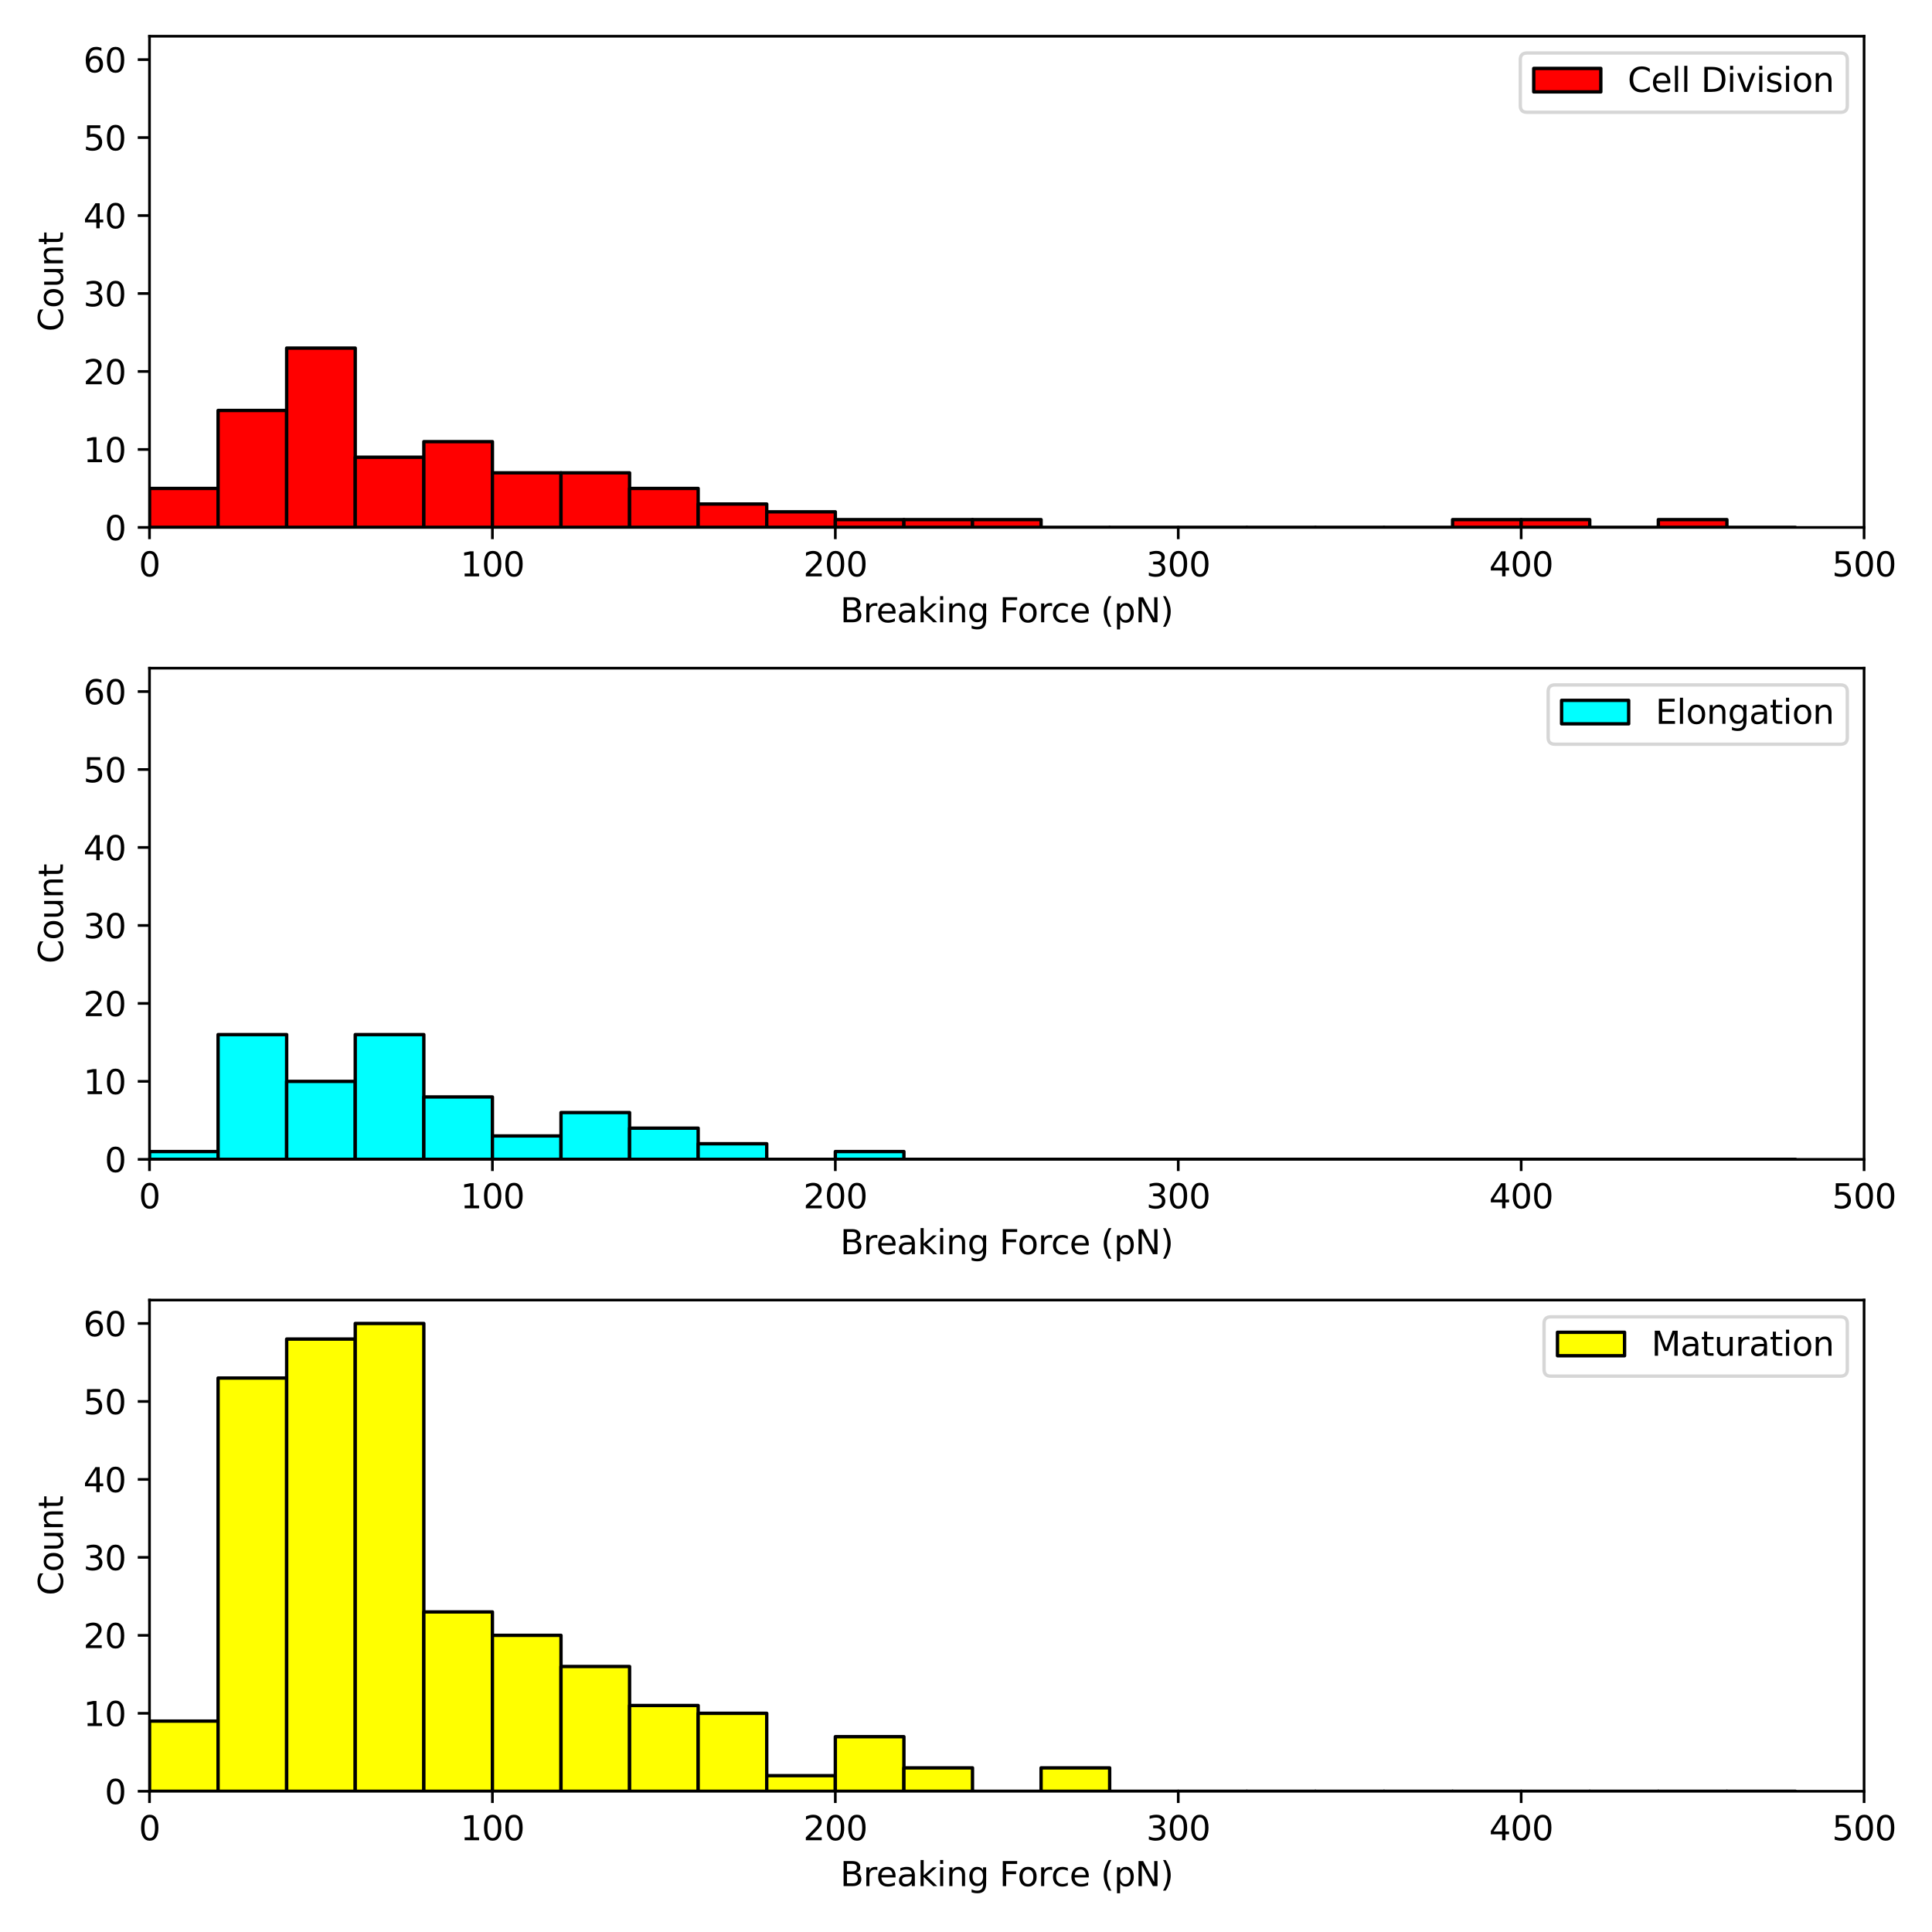 <?xml version="1.0" encoding="utf-8" standalone="no"?>
<!DOCTYPE svg PUBLIC "-//W3C//DTD SVG 1.1//EN"
  "http://www.w3.org/Graphics/SVG/1.1/DTD/svg11.dtd">
<svg xmlns:xlink="http://www.w3.org/1999/xlink" width="576pt" height="576pt" viewBox="0 0 576 576" xmlns="http://www.w3.org/2000/svg" version="1.1">
 <defs>
  <style type="text/css">*{stroke-linejoin: round; stroke-linecap: butt}</style>
 </defs>
 <g id="figure_1">
  <g id="patch_1">
   <path d="M 0 576 
L 576 576 
L 576 0 
L 0 0 
z
" style="fill: #ffffff"/>
  </g>
  <g id="axes_1">
   <g id="patch_2">
    <path d="M 44.57 157.24 
L 555.75 157.24 
L 555.75 10.8 
L 44.57 10.8 
z
" style="fill: #ffffff"/>
   </g>
   <g id="patch_3">
    <path d="M 44.57 157.24 
L 65.017 157.24 
L 65.017 145.618 
L 44.57 145.618 
z
" clip-path="url(#p9e471f5357)" style="fill: #ff0000; stroke: #000000; stroke-linejoin: miter"/>
   </g>
   <g id="patch_4">
    <path d="M 65.017 157.24 
L 85.464 157.24 
L 85.464 122.373 
L 65.017 122.373 
z
" clip-path="url(#p9e471f5357)" style="fill: #ff0000; stroke: #000000; stroke-linejoin: miter"/>
   </g>
   <g id="patch_5">
    <path d="M 85.464 157.24 
L 105.912 157.24 
L 105.912 103.778 
L 85.464 103.778 
z
" clip-path="url(#p9e471f5357)" style="fill: #ff0000; stroke: #000000; stroke-linejoin: miter"/>
   </g>
   <g id="patch_6">
    <path d="M 105.912 157.24 
L 126.359 157.24 
L 126.359 136.32 
L 105.912 136.32 
z
" clip-path="url(#p9e471f5357)" style="fill: #ff0000; stroke: #000000; stroke-linejoin: miter"/>
   </g>
   <g id="patch_7">
    <path d="M 126.359 157.24 
L 146.806 157.24 
L 146.806 131.671 
L 126.359 131.671 
z
" clip-path="url(#p9e471f5357)" style="fill: #ff0000; stroke: #000000; stroke-linejoin: miter"/>
   </g>
   <g id="patch_8">
    <path d="M 146.806 157.24 
L 167.253 157.24 
L 167.253 140.969 
L 146.806 140.969 
z
" clip-path="url(#p9e471f5357)" style="fill: #ff0000; stroke: #000000; stroke-linejoin: miter"/>
   </g>
   <g id="patch_9">
    <path d="M 167.253 157.24 
L 187.7 157.24 
L 187.7 140.969 
L 167.253 140.969 
z
" clip-path="url(#p9e471f5357)" style="fill: #ff0000; stroke: #000000; stroke-linejoin: miter"/>
   </g>
   <g id="patch_10">
    <path d="M 187.7 157.24 
L 208.148 157.24 
L 208.148 145.618 
L 187.7 145.618 
z
" clip-path="url(#p9e471f5357)" style="fill: #ff0000; stroke: #000000; stroke-linejoin: miter"/>
   </g>
   <g id="patch_11">
    <path d="M 208.148 157.24 
L 228.595 157.24 
L 228.595 150.267 
L 208.148 150.267 
z
" clip-path="url(#p9e471f5357)" style="fill: #ff0000; stroke: #000000; stroke-linejoin: miter"/>
   </g>
   <g id="patch_12">
    <path d="M 228.595 157.24 
L 249.042 157.24 
L 249.042 152.591 
L 228.595 152.591 
z
" clip-path="url(#p9e471f5357)" style="fill: #ff0000; stroke: #000000; stroke-linejoin: miter"/>
   </g>
   <g id="patch_13">
    <path d="M 249.042 157.24 
L 269.489 157.24 
L 269.489 154.916 
L 249.042 154.916 
z
" clip-path="url(#p9e471f5357)" style="fill: #ff0000; stroke: #000000; stroke-linejoin: miter"/>
   </g>
   <g id="patch_14">
    <path d="M 269.489 157.24 
L 289.936 157.24 
L 289.936 154.916 
L 269.489 154.916 
z
" clip-path="url(#p9e471f5357)" style="fill: #ff0000; stroke: #000000; stroke-linejoin: miter"/>
   </g>
   <g id="patch_15">
    <path d="M 289.936 157.24 
L 310.384 157.24 
L 310.384 154.916 
L 289.936 154.916 
z
" clip-path="url(#p9e471f5357)" style="fill: #ff0000; stroke: #000000; stroke-linejoin: miter"/>
   </g>
   <g id="patch_16">
    <path d="M 310.384 157.24 
L 330.831 157.24 
L 330.831 157.24 
L 310.384 157.24 
z
" clip-path="url(#p9e471f5357)" style="fill: #ff0000; stroke: #000000; stroke-linejoin: miter"/>
   </g>
   <g id="patch_17">
    <path d="M 330.831 157.24 
L 351.278 157.24 
L 351.278 157.24 
L 330.831 157.24 
z
" clip-path="url(#p9e471f5357)" style="fill: #ff0000; stroke: #000000; stroke-linejoin: miter"/>
   </g>
   <g id="patch_18">
    <path d="M 351.278 157.24 
L 371.725 157.24 
L 371.725 157.24 
L 351.278 157.24 
z
" clip-path="url(#p9e471f5357)" style="fill: #ff0000; stroke: #000000; stroke-linejoin: miter"/>
   </g>
   <g id="patch_19">
    <path d="M 371.725 157.24 
L 392.172 157.24 
L 392.172 157.24 
L 371.725 157.24 
z
" clip-path="url(#p9e471f5357)" style="fill: #ff0000; stroke: #000000; stroke-linejoin: miter"/>
   </g>
   <g id="patch_20">
    <path d="M 392.172 157.24 
L 412.62 157.24 
L 412.62 157.24 
L 392.172 157.24 
z
" clip-path="url(#p9e471f5357)" style="fill: #ff0000; stroke: #000000; stroke-linejoin: miter"/>
   </g>
   <g id="patch_21">
    <path d="M 412.62 157.24 
L 433.067 157.24 
L 433.067 157.24 
L 412.62 157.24 
z
" clip-path="url(#p9e471f5357)" style="fill: #ff0000; stroke: #000000; stroke-linejoin: miter"/>
   </g>
   <g id="patch_22">
    <path d="M 433.067 157.24 
L 453.514 157.24 
L 453.514 154.916 
L 433.067 154.916 
z
" clip-path="url(#p9e471f5357)" style="fill: #ff0000; stroke: #000000; stroke-linejoin: miter"/>
   </g>
   <g id="patch_23">
    <path d="M 453.514 157.24 
L 473.961 157.24 
L 473.961 154.916 
L 453.514 154.916 
z
" clip-path="url(#p9e471f5357)" style="fill: #ff0000; stroke: #000000; stroke-linejoin: miter"/>
   </g>
   <g id="patch_24">
    <path d="M 473.961 157.24 
L 494.408 157.24 
L 494.408 157.24 
L 473.961 157.24 
z
" clip-path="url(#p9e471f5357)" style="fill: #ff0000; stroke: #000000; stroke-linejoin: miter"/>
   </g>
   <g id="patch_25">
    <path d="M 494.408 157.24 
L 514.856 157.24 
L 514.856 154.916 
L 494.408 154.916 
z
" clip-path="url(#p9e471f5357)" style="fill: #ff0000; stroke: #000000; stroke-linejoin: miter"/>
   </g>
   <g id="patch_26">
    <path d="M 514.856 157.24 
L 535.303 157.24 
L 535.303 157.24 
L 514.856 157.24 
z
" clip-path="url(#p9e471f5357)" style="fill: #ff0000; stroke: #000000; stroke-linejoin: miter"/>
   </g>
   <g id="matplotlib.axis_1">
    <g id="xtick_1">
     <g id="line2d_1">
      <defs>
       <path id="m08709ab19e" d="M 0 0 
L 0 3.5 
" style="stroke: #000000; stroke-width: 0.8"/>
      </defs>
      <g>
       <use xlink:href="#m08709ab19e" x="44.57" y="157.24" style="stroke: #000000; stroke-width: 0.8"/>
      </g>
     </g>
     <g id="text_1">
      <!-- 0 -->
      <g transform="translate(41.389 171.838) scale(0.1 -0.1)">
       <defs>
        <path id="DejaVuSans-30" d="M 2034 4250 
Q 1547 4250 1301 3770 
Q 1056 3291 1056 2328 
Q 1056 1369 1301 889 
Q 1547 409 2034 409 
Q 2525 409 2770 889 
Q 3016 1369 3016 2328 
Q 3016 3291 2770 3770 
Q 2525 4250 2034 4250 
z
M 2034 4750 
Q 2819 4750 3233 4129 
Q 3647 3509 3647 2328 
Q 3647 1150 3233 529 
Q 2819 -91 2034 -91 
Q 1250 -91 836 529 
Q 422 1150 422 2328 
Q 422 3509 836 4129 
Q 1250 4750 2034 4750 
z
" transform="scale(0.016)"/>
       </defs>
       <use xlink:href="#DejaVuSans-30"/>
      </g>
     </g>
    </g>
    <g id="xtick_2">
     <g id="line2d_2">
      <g>
       <use xlink:href="#m08709ab19e" x="146.806" y="157.24" style="stroke: #000000; stroke-width: 0.8"/>
      </g>
     </g>
     <g id="text_2">
      <!-- 100 -->
      <g transform="translate(137.262 171.838) scale(0.1 -0.1)">
       <defs>
        <path id="DejaVuSans-31" d="M 794 531 
L 1825 531 
L 1825 4091 
L 703 3866 
L 703 4441 
L 1819 4666 
L 2450 4666 
L 2450 531 
L 3481 531 
L 3481 0 
L 794 0 
L 794 531 
z
" transform="scale(0.016)"/>
       </defs>
       <use xlink:href="#DejaVuSans-31"/>
       <use xlink:href="#DejaVuSans-30" x="63.623"/>
       <use xlink:href="#DejaVuSans-30" x="127.246"/>
      </g>
     </g>
    </g>
    <g id="xtick_3">
     <g id="line2d_3">
      <g>
       <use xlink:href="#m08709ab19e" x="249.042" y="157.24" style="stroke: #000000; stroke-width: 0.8"/>
      </g>
     </g>
     <g id="text_3">
      <!-- 200 -->
      <g transform="translate(239.498 171.838) scale(0.1 -0.1)">
       <defs>
        <path id="DejaVuSans-32" d="M 1228 531 
L 3431 531 
L 3431 0 
L 469 0 
L 469 531 
Q 828 903 1448 1529 
Q 2069 2156 2228 2338 
Q 2531 2678 2651 2914 
Q 2772 3150 2772 3378 
Q 2772 3750 2511 3984 
Q 2250 4219 1831 4219 
Q 1534 4219 1204 4116 
Q 875 4013 500 3803 
L 500 4441 
Q 881 4594 1212 4672 
Q 1544 4750 1819 4750 
Q 2544 4750 2975 4387 
Q 3406 4025 3406 3419 
Q 3406 3131 3298 2873 
Q 3191 2616 2906 2266 
Q 2828 2175 2409 1742 
Q 1991 1309 1228 531 
z
" transform="scale(0.016)"/>
       </defs>
       <use xlink:href="#DejaVuSans-32"/>
       <use xlink:href="#DejaVuSans-30" x="63.623"/>
       <use xlink:href="#DejaVuSans-30" x="127.246"/>
      </g>
     </g>
    </g>
    <g id="xtick_4">
     <g id="line2d_4">
      <g>
       <use xlink:href="#m08709ab19e" x="351.278" y="157.24" style="stroke: #000000; stroke-width: 0.8"/>
      </g>
     </g>
     <g id="text_4">
      <!-- 300 -->
      <g transform="translate(341.734 171.838) scale(0.1 -0.1)">
       <defs>
        <path id="DejaVuSans-33" d="M 2597 2516 
Q 3050 2419 3304 2112 
Q 3559 1806 3559 1356 
Q 3559 666 3084 287 
Q 2609 -91 1734 -91 
Q 1441 -91 1130 -33 
Q 819 25 488 141 
L 488 750 
Q 750 597 1062 519 
Q 1375 441 1716 441 
Q 2309 441 2620 675 
Q 2931 909 2931 1356 
Q 2931 1769 2642 2001 
Q 2353 2234 1838 2234 
L 1294 2234 
L 1294 2753 
L 1863 2753 
Q 2328 2753 2575 2939 
Q 2822 3125 2822 3475 
Q 2822 3834 2567 4026 
Q 2313 4219 1838 4219 
Q 1578 4219 1281 4162 
Q 984 4106 628 3988 
L 628 4550 
Q 988 4650 1302 4700 
Q 1616 4750 1894 4750 
Q 2613 4750 3031 4423 
Q 3450 4097 3450 3541 
Q 3450 3153 3228 2886 
Q 3006 2619 2597 2516 
z
" transform="scale(0.016)"/>
       </defs>
       <use xlink:href="#DejaVuSans-33"/>
       <use xlink:href="#DejaVuSans-30" x="63.623"/>
       <use xlink:href="#DejaVuSans-30" x="127.246"/>
      </g>
     </g>
    </g>
    <g id="xtick_5">
     <g id="line2d_5">
      <g>
       <use xlink:href="#m08709ab19e" x="453.514" y="157.24" style="stroke: #000000; stroke-width: 0.8"/>
      </g>
     </g>
     <g id="text_5">
      <!-- 400 -->
      <g transform="translate(443.97 171.838) scale(0.1 -0.1)">
       <defs>
        <path id="DejaVuSans-34" d="M 2419 4116 
L 825 1625 
L 2419 1625 
L 2419 4116 
z
M 2253 4666 
L 3047 4666 
L 3047 1625 
L 3713 1625 
L 3713 1100 
L 3047 1100 
L 3047 0 
L 2419 0 
L 2419 1100 
L 313 1100 
L 313 1709 
L 2253 4666 
z
" transform="scale(0.016)"/>
       </defs>
       <use xlink:href="#DejaVuSans-34"/>
       <use xlink:href="#DejaVuSans-30" x="63.623"/>
       <use xlink:href="#DejaVuSans-30" x="127.246"/>
      </g>
     </g>
    </g>
    <g id="xtick_6">
     <g id="line2d_6">
      <g>
       <use xlink:href="#m08709ab19e" x="555.75" y="157.24" style="stroke: #000000; stroke-width: 0.8"/>
      </g>
     </g>
     <g id="text_6">
      <!-- 500 -->
      <g transform="translate(546.206 171.838) scale(0.1 -0.1)">
       <defs>
        <path id="DejaVuSans-35" d="M 691 4666 
L 3169 4666 
L 3169 4134 
L 1269 4134 
L 1269 2991 
Q 1406 3038 1543 3061 
Q 1681 3084 1819 3084 
Q 2600 3084 3056 2656 
Q 3513 2228 3513 1497 
Q 3513 744 3044 326 
Q 2575 -91 1722 -91 
Q 1428 -91 1123 -41 
Q 819 9 494 109 
L 494 744 
Q 775 591 1075 516 
Q 1375 441 1709 441 
Q 2250 441 2565 725 
Q 2881 1009 2881 1497 
Q 2881 1984 2565 2268 
Q 2250 2553 1709 2553 
Q 1456 2553 1204 2497 
Q 953 2441 691 2322 
L 691 4666 
z
" transform="scale(0.016)"/>
       </defs>
       <use xlink:href="#DejaVuSans-35"/>
       <use xlink:href="#DejaVuSans-30" x="63.623"/>
       <use xlink:href="#DejaVuSans-30" x="127.246"/>
      </g>
     </g>
    </g>
    <g id="text_7">
     <!-- Breaking Force (pN) -->
     <g transform="translate(250.501 185.517) scale(0.1 -0.1)">
      <defs>
       <path id="DejaVuSans-42" d="M 1259 2228 
L 1259 519 
L 2272 519 
Q 2781 519 3026 730 
Q 3272 941 3272 1375 
Q 3272 1813 3026 2020 
Q 2781 2228 2272 2228 
L 1259 2228 
z
M 1259 4147 
L 1259 2741 
L 2194 2741 
Q 2656 2741 2882 2914 
Q 3109 3088 3109 3444 
Q 3109 3797 2882 3972 
Q 2656 4147 2194 4147 
L 1259 4147 
z
M 628 4666 
L 2241 4666 
Q 2963 4666 3353 4366 
Q 3744 4066 3744 3513 
Q 3744 3084 3544 2831 
Q 3344 2578 2956 2516 
Q 3422 2416 3680 2098 
Q 3938 1781 3938 1306 
Q 3938 681 3513 340 
Q 3088 0 2303 0 
L 628 0 
L 628 4666 
z
" transform="scale(0.016)"/>
       <path id="DejaVuSans-72" d="M 2631 2963 
Q 2534 3019 2420 3045 
Q 2306 3072 2169 3072 
Q 1681 3072 1420 2755 
Q 1159 2438 1159 1844 
L 1159 0 
L 581 0 
L 581 3500 
L 1159 3500 
L 1159 2956 
Q 1341 3275 1631 3429 
Q 1922 3584 2338 3584 
Q 2397 3584 2469 3576 
Q 2541 3569 2628 3553 
L 2631 2963 
z
" transform="scale(0.016)"/>
       <path id="DejaVuSans-65" d="M 3597 1894 
L 3597 1613 
L 953 1613 
Q 991 1019 1311 708 
Q 1631 397 2203 397 
Q 2534 397 2845 478 
Q 3156 559 3463 722 
L 3463 178 
Q 3153 47 2828 -22 
Q 2503 -91 2169 -91 
Q 1331 -91 842 396 
Q 353 884 353 1716 
Q 353 2575 817 3079 
Q 1281 3584 2069 3584 
Q 2775 3584 3186 3129 
Q 3597 2675 3597 1894 
z
M 3022 2063 
Q 3016 2534 2758 2815 
Q 2500 3097 2075 3097 
Q 1594 3097 1305 2825 
Q 1016 2553 972 2059 
L 3022 2063 
z
" transform="scale(0.016)"/>
       <path id="DejaVuSans-61" d="M 2194 1759 
Q 1497 1759 1228 1600 
Q 959 1441 959 1056 
Q 959 750 1161 570 
Q 1363 391 1709 391 
Q 2188 391 2477 730 
Q 2766 1069 2766 1631 
L 2766 1759 
L 2194 1759 
z
M 3341 1997 
L 3341 0 
L 2766 0 
L 2766 531 
Q 2569 213 2275 61 
Q 1981 -91 1556 -91 
Q 1019 -91 701 211 
Q 384 513 384 1019 
Q 384 1609 779 1909 
Q 1175 2209 1959 2209 
L 2766 2209 
L 2766 2266 
Q 2766 2663 2505 2880 
Q 2244 3097 1772 3097 
Q 1472 3097 1187 3025 
Q 903 2953 641 2809 
L 641 3341 
Q 956 3463 1253 3523 
Q 1550 3584 1831 3584 
Q 2591 3584 2966 3190 
Q 3341 2797 3341 1997 
z
" transform="scale(0.016)"/>
       <path id="DejaVuSans-6b" d="M 581 4863 
L 1159 4863 
L 1159 1991 
L 2875 3500 
L 3609 3500 
L 1753 1863 
L 3688 0 
L 2938 0 
L 1159 1709 
L 1159 0 
L 581 0 
L 581 4863 
z
" transform="scale(0.016)"/>
       <path id="DejaVuSans-69" d="M 603 3500 
L 1178 3500 
L 1178 0 
L 603 0 
L 603 3500 
z
M 603 4863 
L 1178 4863 
L 1178 4134 
L 603 4134 
L 603 4863 
z
" transform="scale(0.016)"/>
       <path id="DejaVuSans-6e" d="M 3513 2113 
L 3513 0 
L 2938 0 
L 2938 2094 
Q 2938 2591 2744 2837 
Q 2550 3084 2163 3084 
Q 1697 3084 1428 2787 
Q 1159 2491 1159 1978 
L 1159 0 
L 581 0 
L 581 3500 
L 1159 3500 
L 1159 2956 
Q 1366 3272 1645 3428 
Q 1925 3584 2291 3584 
Q 2894 3584 3203 3211 
Q 3513 2838 3513 2113 
z
" transform="scale(0.016)"/>
       <path id="DejaVuSans-67" d="M 2906 1791 
Q 2906 2416 2648 2759 
Q 2391 3103 1925 3103 
Q 1463 3103 1205 2759 
Q 947 2416 947 1791 
Q 947 1169 1205 825 
Q 1463 481 1925 481 
Q 2391 481 2648 825 
Q 2906 1169 2906 1791 
z
M 3481 434 
Q 3481 -459 3084 -895 
Q 2688 -1331 1869 -1331 
Q 1566 -1331 1297 -1286 
Q 1028 -1241 775 -1147 
L 775 -588 
Q 1028 -725 1275 -790 
Q 1522 -856 1778 -856 
Q 2344 -856 2625 -561 
Q 2906 -266 2906 331 
L 2906 616 
Q 2728 306 2450 153 
Q 2172 0 1784 0 
Q 1141 0 747 490 
Q 353 981 353 1791 
Q 353 2603 747 3093 
Q 1141 3584 1784 3584 
Q 2172 3584 2450 3431 
Q 2728 3278 2906 2969 
L 2906 3500 
L 3481 3500 
L 3481 434 
z
" transform="scale(0.016)"/>
       <path id="DejaVuSans-20" transform="scale(0.016)"/>
       <path id="DejaVuSans-46" d="M 628 4666 
L 3309 4666 
L 3309 4134 
L 1259 4134 
L 1259 2759 
L 3109 2759 
L 3109 2228 
L 1259 2228 
L 1259 0 
L 628 0 
L 628 4666 
z
" transform="scale(0.016)"/>
       <path id="DejaVuSans-6f" d="M 1959 3097 
Q 1497 3097 1228 2736 
Q 959 2375 959 1747 
Q 959 1119 1226 758 
Q 1494 397 1959 397 
Q 2419 397 2687 759 
Q 2956 1122 2956 1747 
Q 2956 2369 2687 2733 
Q 2419 3097 1959 3097 
z
M 1959 3584 
Q 2709 3584 3137 3096 
Q 3566 2609 3566 1747 
Q 3566 888 3137 398 
Q 2709 -91 1959 -91 
Q 1206 -91 779 398 
Q 353 888 353 1747 
Q 353 2609 779 3096 
Q 1206 3584 1959 3584 
z
" transform="scale(0.016)"/>
       <path id="DejaVuSans-63" d="M 3122 3366 
L 3122 2828 
Q 2878 2963 2633 3030 
Q 2388 3097 2138 3097 
Q 1578 3097 1268 2742 
Q 959 2388 959 1747 
Q 959 1106 1268 751 
Q 1578 397 2138 397 
Q 2388 397 2633 464 
Q 2878 531 3122 666 
L 3122 134 
Q 2881 22 2623 -34 
Q 2366 -91 2075 -91 
Q 1284 -91 818 406 
Q 353 903 353 1747 
Q 353 2603 823 3093 
Q 1294 3584 2113 3584 
Q 2378 3584 2631 3529 
Q 2884 3475 3122 3366 
z
" transform="scale(0.016)"/>
       <path id="DejaVuSans-28" d="M 1984 4856 
Q 1566 4138 1362 3434 
Q 1159 2731 1159 2009 
Q 1159 1288 1364 580 
Q 1569 -128 1984 -844 
L 1484 -844 
Q 1016 -109 783 600 
Q 550 1309 550 2009 
Q 550 2706 781 3412 
Q 1013 4119 1484 4856 
L 1984 4856 
z
" transform="scale(0.016)"/>
       <path id="DejaVuSans-70" d="M 1159 525 
L 1159 -1331 
L 581 -1331 
L 581 3500 
L 1159 3500 
L 1159 2969 
Q 1341 3281 1617 3432 
Q 1894 3584 2278 3584 
Q 2916 3584 3314 3078 
Q 3713 2572 3713 1747 
Q 3713 922 3314 415 
Q 2916 -91 2278 -91 
Q 1894 -91 1617 61 
Q 1341 213 1159 525 
z
M 3116 1747 
Q 3116 2381 2855 2742 
Q 2594 3103 2138 3103 
Q 1681 3103 1420 2742 
Q 1159 2381 1159 1747 
Q 1159 1113 1420 752 
Q 1681 391 2138 391 
Q 2594 391 2855 752 
Q 3116 1113 3116 1747 
z
" transform="scale(0.016)"/>
       <path id="DejaVuSans-4e" d="M 628 4666 
L 1478 4666 
L 3547 763 
L 3547 4666 
L 4159 4666 
L 4159 0 
L 3309 0 
L 1241 3903 
L 1241 0 
L 628 0 
L 628 4666 
z
" transform="scale(0.016)"/>
       <path id="DejaVuSans-29" d="M 513 4856 
L 1013 4856 
Q 1481 4119 1714 3412 
Q 1947 2706 1947 2009 
Q 1947 1309 1714 600 
Q 1481 -109 1013 -844 
L 513 -844 
Q 928 -128 1133 580 
Q 1338 1288 1338 2009 
Q 1338 2731 1133 3434 
Q 928 4138 513 4856 
z
" transform="scale(0.016)"/>
      </defs>
      <use xlink:href="#DejaVuSans-42"/>
      <use xlink:href="#DejaVuSans-72" x="68.604"/>
      <use xlink:href="#DejaVuSans-65" x="107.467"/>
      <use xlink:href="#DejaVuSans-61" x="168.99"/>
      <use xlink:href="#DejaVuSans-6b" x="230.27"/>
      <use xlink:href="#DejaVuSans-69" x="288.18"/>
      <use xlink:href="#DejaVuSans-6e" x="315.963"/>
      <use xlink:href="#DejaVuSans-67" x="379.342"/>
      <use xlink:href="#DejaVuSans-20" x="442.818"/>
      <use xlink:href="#DejaVuSans-46" x="474.605"/>
      <use xlink:href="#DejaVuSans-6f" x="528.5"/>
      <use xlink:href="#DejaVuSans-72" x="589.682"/>
      <use xlink:href="#DejaVuSans-63" x="628.545"/>
      <use xlink:href="#DejaVuSans-65" x="683.525"/>
      <use xlink:href="#DejaVuSans-20" x="745.049"/>
      <use xlink:href="#DejaVuSans-28" x="776.836"/>
      <use xlink:href="#DejaVuSans-70" x="815.85"/>
      <use xlink:href="#DejaVuSans-4e" x="879.326"/>
      <use xlink:href="#DejaVuSans-29" x="954.131"/>
     </g>
    </g>
   </g>
   <g id="matplotlib.axis_2">
    <g id="ytick_1">
     <g id="line2d_7">
      <defs>
       <path id="m3dda5e0523" d="M 0 0 
L -3.5 0 
" style="stroke: #000000; stroke-width: 0.8"/>
      </defs>
      <g>
       <use xlink:href="#m3dda5e0523" x="44.57" y="157.24" style="stroke: #000000; stroke-width: 0.8"/>
      </g>
     </g>
     <g id="text_8">
      <!-- 0 -->
      <g transform="translate(31.207 161.039) scale(0.1 -0.1)">
       <use xlink:href="#DejaVuSans-30"/>
      </g>
     </g>
    </g>
    <g id="ytick_2">
     <g id="line2d_8">
      <g>
       <use xlink:href="#m3dda5e0523" x="44.57" y="133.996" style="stroke: #000000; stroke-width: 0.8"/>
      </g>
     </g>
     <g id="text_9">
      <!-- 10 -->
      <g transform="translate(24.845 137.795) scale(0.1 -0.1)">
       <use xlink:href="#DejaVuSans-31"/>
       <use xlink:href="#DejaVuSans-30" x="63.623"/>
      </g>
     </g>
    </g>
    <g id="ytick_3">
     <g id="line2d_9">
      <g>
       <use xlink:href="#m3dda5e0523" x="44.57" y="110.751" style="stroke: #000000; stroke-width: 0.8"/>
      </g>
     </g>
     <g id="text_10">
      <!-- 20 -->
      <g transform="translate(24.845 114.55) scale(0.1 -0.1)">
       <use xlink:href="#DejaVuSans-32"/>
       <use xlink:href="#DejaVuSans-30" x="63.623"/>
      </g>
     </g>
    </g>
    <g id="ytick_4">
     <g id="line2d_10">
      <g>
       <use xlink:href="#m3dda5e0523" x="44.57" y="87.507" style="stroke: #000000; stroke-width: 0.8"/>
      </g>
     </g>
     <g id="text_11">
      <!-- 30 -->
      <g transform="translate(24.845 91.306) scale(0.1 -0.1)">
       <use xlink:href="#DejaVuSans-33"/>
       <use xlink:href="#DejaVuSans-30" x="63.623"/>
      </g>
     </g>
    </g>
    <g id="ytick_5">
     <g id="line2d_11">
      <g>
       <use xlink:href="#m3dda5e0523" x="44.57" y="64.262" style="stroke: #000000; stroke-width: 0.8"/>
      </g>
     </g>
     <g id="text_12">
      <!-- 40 -->
      <g transform="translate(24.845 68.061) scale(0.1 -0.1)">
       <use xlink:href="#DejaVuSans-34"/>
       <use xlink:href="#DejaVuSans-30" x="63.623"/>
      </g>
     </g>
    </g>
    <g id="ytick_6">
     <g id="line2d_12">
      <g>
       <use xlink:href="#m3dda5e0523" x="44.57" y="41.018" style="stroke: #000000; stroke-width: 0.8"/>
      </g>
     </g>
     <g id="text_13">
      <!-- 50 -->
      <g transform="translate(24.845 44.817) scale(0.1 -0.1)">
       <use xlink:href="#DejaVuSans-35"/>
       <use xlink:href="#DejaVuSans-30" x="63.623"/>
      </g>
     </g>
    </g>
    <g id="ytick_7">
     <g id="line2d_13">
      <g>
       <use xlink:href="#m3dda5e0523" x="44.57" y="17.773" style="stroke: #000000; stroke-width: 0.8"/>
      </g>
     </g>
     <g id="text_14">
      <!-- 60 -->
      <g transform="translate(24.845 21.573) scale(0.1 -0.1)">
       <defs>
        <path id="DejaVuSans-36" d="M 2113 2584 
Q 1688 2584 1439 2293 
Q 1191 2003 1191 1497 
Q 1191 994 1439 701 
Q 1688 409 2113 409 
Q 2538 409 2786 701 
Q 3034 994 3034 1497 
Q 3034 2003 2786 2293 
Q 2538 2584 2113 2584 
z
M 3366 4563 
L 3366 3988 
Q 3128 4100 2886 4159 
Q 2644 4219 2406 4219 
Q 1781 4219 1451 3797 
Q 1122 3375 1075 2522 
Q 1259 2794 1537 2939 
Q 1816 3084 2150 3084 
Q 2853 3084 3261 2657 
Q 3669 2231 3669 1497 
Q 3669 778 3244 343 
Q 2819 -91 2113 -91 
Q 1303 -91 875 529 
Q 447 1150 447 2328 
Q 447 3434 972 4092 
Q 1497 4750 2381 4750 
Q 2619 4750 2861 4703 
Q 3103 4656 3366 4563 
z
" transform="scale(0.016)"/>
       </defs>
       <use xlink:href="#DejaVuSans-36"/>
       <use xlink:href="#DejaVuSans-30" x="63.623"/>
      </g>
     </g>
    </g>
    <g id="text_15">
     <!-- Count -->
     <g transform="translate(18.765 98.868) rotate(-90) scale(0.1 -0.1)">
      <defs>
       <path id="DejaVuSans-43" d="M 4122 4306 
L 4122 3641 
Q 3803 3938 3442 4084 
Q 3081 4231 2675 4231 
Q 1875 4231 1450 3742 
Q 1025 3253 1025 2328 
Q 1025 1406 1450 917 
Q 1875 428 2675 428 
Q 3081 428 3442 575 
Q 3803 722 4122 1019 
L 4122 359 
Q 3791 134 3420 21 
Q 3050 -91 2638 -91 
Q 1578 -91 968 557 
Q 359 1206 359 2328 
Q 359 3453 968 4101 
Q 1578 4750 2638 4750 
Q 3056 4750 3426 4639 
Q 3797 4528 4122 4306 
z
" transform="scale(0.016)"/>
       <path id="DejaVuSans-75" d="M 544 1381 
L 544 3500 
L 1119 3500 
L 1119 1403 
Q 1119 906 1312 657 
Q 1506 409 1894 409 
Q 2359 409 2629 706 
Q 2900 1003 2900 1516 
L 2900 3500 
L 3475 3500 
L 3475 0 
L 2900 0 
L 2900 538 
Q 2691 219 2414 64 
Q 2138 -91 1772 -91 
Q 1169 -91 856 284 
Q 544 659 544 1381 
z
M 1991 3584 
L 1991 3584 
z
" transform="scale(0.016)"/>
       <path id="DejaVuSans-74" d="M 1172 4494 
L 1172 3500 
L 2356 3500 
L 2356 3053 
L 1172 3053 
L 1172 1153 
Q 1172 725 1289 603 
Q 1406 481 1766 481 
L 2356 481 
L 2356 0 
L 1766 0 
Q 1100 0 847 248 
Q 594 497 594 1153 
L 594 3053 
L 172 3053 
L 172 3500 
L 594 3500 
L 594 4494 
L 1172 4494 
z
" transform="scale(0.016)"/>
      </defs>
      <use xlink:href="#DejaVuSans-43"/>
      <use xlink:href="#DejaVuSans-6f" x="69.824"/>
      <use xlink:href="#DejaVuSans-75" x="131.006"/>
      <use xlink:href="#DejaVuSans-6e" x="194.385"/>
      <use xlink:href="#DejaVuSans-74" x="257.764"/>
     </g>
    </g>
   </g>
   <g id="patch_27">
    <path d="M 44.57 157.24 
L 44.57 10.8 
" style="fill: none; stroke: #000000; stroke-width: 0.8; stroke-linejoin: miter; stroke-linecap: square"/>
   </g>
   <g id="patch_28">
    <path d="M 555.75 157.24 
L 555.75 10.8 
" style="fill: none; stroke: #000000; stroke-width: 0.8; stroke-linejoin: miter; stroke-linecap: square"/>
   </g>
   <g id="patch_29">
    <path d="M 44.57 157.24 
L 555.75 157.24 
" style="fill: none; stroke: #000000; stroke-width: 0.8; stroke-linejoin: miter; stroke-linecap: square"/>
   </g>
   <g id="patch_30">
    <path d="M 44.57 10.8 
L 555.75 10.8 
" style="fill: none; stroke: #000000; stroke-width: 0.8; stroke-linejoin: miter; stroke-linecap: square"/>
   </g>
   <g id="legend_1">
    <g id="patch_31">
     <path d="M 455.261 33.478 
L 548.75 33.478 
Q 550.75 33.478 550.75 31.478 
L 550.75 17.8 
Q 550.75 15.8 548.75 15.8 
L 455.261 15.8 
Q 453.261 15.8 453.261 17.8 
L 453.261 31.478 
Q 453.261 33.478 455.261 33.478 
z
" style="fill: #ffffff; opacity: 0.8; stroke: #cccccc; stroke-linejoin: miter"/>
    </g>
    <g id="patch_32">
     <path d="M 457.261 27.398 
L 477.261 27.398 
L 477.261 20.398 
L 457.261 20.398 
z
" style="fill: #ff0000; stroke: #000000; stroke-linejoin: miter"/>
    </g>
    <g id="text_16">
     <!-- Cell Division -->
     <g transform="translate(485.261 27.398) scale(0.1 -0.1)">
      <defs>
       <path id="DejaVuSans-6c" d="M 603 4863 
L 1178 4863 
L 1178 0 
L 603 0 
L 603 4863 
z
" transform="scale(0.016)"/>
       <path id="DejaVuSans-44" d="M 1259 4147 
L 1259 519 
L 2022 519 
Q 2988 519 3436 956 
Q 3884 1394 3884 2338 
Q 3884 3275 3436 3711 
Q 2988 4147 2022 4147 
L 1259 4147 
z
M 628 4666 
L 1925 4666 
Q 3281 4666 3915 4102 
Q 4550 3538 4550 2338 
Q 4550 1131 3912 565 
Q 3275 0 1925 0 
L 628 0 
L 628 4666 
z
" transform="scale(0.016)"/>
       <path id="DejaVuSans-76" d="M 191 3500 
L 800 3500 
L 1894 563 
L 2988 3500 
L 3597 3500 
L 2284 0 
L 1503 0 
L 191 3500 
z
" transform="scale(0.016)"/>
       <path id="DejaVuSans-73" d="M 2834 3397 
L 2834 2853 
Q 2591 2978 2328 3040 
Q 2066 3103 1784 3103 
Q 1356 3103 1142 2972 
Q 928 2841 928 2578 
Q 928 2378 1081 2264 
Q 1234 2150 1697 2047 
L 1894 2003 
Q 2506 1872 2764 1633 
Q 3022 1394 3022 966 
Q 3022 478 2636 193 
Q 2250 -91 1575 -91 
Q 1294 -91 989 -36 
Q 684 19 347 128 
L 347 722 
Q 666 556 975 473 
Q 1284 391 1588 391 
Q 1994 391 2212 530 
Q 2431 669 2431 922 
Q 2431 1156 2273 1281 
Q 2116 1406 1581 1522 
L 1381 1569 
Q 847 1681 609 1914 
Q 372 2147 372 2553 
Q 372 3047 722 3315 
Q 1072 3584 1716 3584 
Q 2034 3584 2315 3537 
Q 2597 3491 2834 3397 
z
" transform="scale(0.016)"/>
      </defs>
      <use xlink:href="#DejaVuSans-43"/>
      <use xlink:href="#DejaVuSans-65" x="69.824"/>
      <use xlink:href="#DejaVuSans-6c" x="131.348"/>
      <use xlink:href="#DejaVuSans-6c" x="159.131"/>
      <use xlink:href="#DejaVuSans-20" x="186.914"/>
      <use xlink:href="#DejaVuSans-44" x="218.701"/>
      <use xlink:href="#DejaVuSans-69" x="295.703"/>
      <use xlink:href="#DejaVuSans-76" x="323.486"/>
      <use xlink:href="#DejaVuSans-69" x="382.666"/>
      <use xlink:href="#DejaVuSans-73" x="410.449"/>
      <use xlink:href="#DejaVuSans-69" x="462.549"/>
      <use xlink:href="#DejaVuSans-6f" x="490.332"/>
      <use xlink:href="#DejaVuSans-6e" x="551.514"/>
     </g>
    </g>
   </g>
  </g>
  <g id="axes_2">
   <g id="patch_33">
    <path d="M 44.57 345.64 
L 555.75 345.64 
L 555.75 199.2 
L 44.57 199.2 
z
" style="fill: #ffffff"/>
   </g>
   <g id="patch_34">
    <path d="M 44.57 345.64 
L 65.017 345.64 
L 65.017 343.316 
L 44.57 343.316 
z
" clip-path="url(#p1e2860d27f)" style="fill: #00ffff; stroke: #000000; stroke-linejoin: miter"/>
   </g>
   <g id="patch_35">
    <path d="M 65.017 345.64 
L 85.464 345.64 
L 85.464 308.449 
L 65.017 308.449 
z
" clip-path="url(#p1e2860d27f)" style="fill: #00ffff; stroke: #000000; stroke-linejoin: miter"/>
   </g>
   <g id="patch_36">
    <path d="M 85.464 345.64 
L 105.912 345.64 
L 105.912 322.396 
L 85.464 322.396 
z
" clip-path="url(#p1e2860d27f)" style="fill: #00ffff; stroke: #000000; stroke-linejoin: miter"/>
   </g>
   <g id="patch_37">
    <path d="M 105.912 345.64 
L 126.359 345.64 
L 126.359 308.449 
L 105.912 308.449 
z
" clip-path="url(#p1e2860d27f)" style="fill: #00ffff; stroke: #000000; stroke-linejoin: miter"/>
   </g>
   <g id="patch_38">
    <path d="M 126.359 345.64 
L 146.806 345.64 
L 146.806 327.044 
L 126.359 327.044 
z
" clip-path="url(#p1e2860d27f)" style="fill: #00ffff; stroke: #000000; stroke-linejoin: miter"/>
   </g>
   <g id="patch_39">
    <path d="M 146.806 345.64 
L 167.253 345.64 
L 167.253 338.667 
L 146.806 338.667 
z
" clip-path="url(#p1e2860d27f)" style="fill: #00ffff; stroke: #000000; stroke-linejoin: miter"/>
   </g>
   <g id="patch_40">
    <path d="M 167.253 345.64 
L 187.7 345.64 
L 187.7 331.693 
L 167.253 331.693 
z
" clip-path="url(#p1e2860d27f)" style="fill: #00ffff; stroke: #000000; stroke-linejoin: miter"/>
   </g>
   <g id="patch_41">
    <path d="M 187.7 345.64 
L 208.148 345.64 
L 208.148 336.342 
L 187.7 336.342 
z
" clip-path="url(#p1e2860d27f)" style="fill: #00ffff; stroke: #000000; stroke-linejoin: miter"/>
   </g>
   <g id="patch_42">
    <path d="M 208.148 345.64 
L 228.595 345.64 
L 228.595 340.991 
L 208.148 340.991 
z
" clip-path="url(#p1e2860d27f)" style="fill: #00ffff; stroke: #000000; stroke-linejoin: miter"/>
   </g>
   <g id="patch_43">
    <path d="M 228.595 345.64 
L 249.042 345.64 
L 249.042 345.64 
L 228.595 345.64 
z
" clip-path="url(#p1e2860d27f)" style="fill: #00ffff; stroke: #000000; stroke-linejoin: miter"/>
   </g>
   <g id="patch_44">
    <path d="M 249.042 345.64 
L 269.489 345.64 
L 269.489 343.316 
L 249.042 343.316 
z
" clip-path="url(#p1e2860d27f)" style="fill: #00ffff; stroke: #000000; stroke-linejoin: miter"/>
   </g>
   <g id="patch_45">
    <path d="M 269.489 345.64 
L 289.936 345.64 
L 289.936 345.64 
L 269.489 345.64 
z
" clip-path="url(#p1e2860d27f)" style="fill: #00ffff; stroke: #000000; stroke-linejoin: miter"/>
   </g>
   <g id="patch_46">
    <path d="M 289.936 345.64 
L 310.384 345.64 
L 310.384 345.64 
L 289.936 345.64 
z
" clip-path="url(#p1e2860d27f)" style="fill: #00ffff; stroke: #000000; stroke-linejoin: miter"/>
   </g>
   <g id="patch_47">
    <path d="M 310.384 345.64 
L 330.831 345.64 
L 330.831 345.64 
L 310.384 345.64 
z
" clip-path="url(#p1e2860d27f)" style="fill: #00ffff; stroke: #000000; stroke-linejoin: miter"/>
   </g>
   <g id="patch_48">
    <path d="M 330.831 345.64 
L 351.278 345.64 
L 351.278 345.64 
L 330.831 345.64 
z
" clip-path="url(#p1e2860d27f)" style="fill: #00ffff; stroke: #000000; stroke-linejoin: miter"/>
   </g>
   <g id="patch_49">
    <path d="M 351.278 345.64 
L 371.725 345.64 
L 371.725 345.64 
L 351.278 345.64 
z
" clip-path="url(#p1e2860d27f)" style="fill: #00ffff; stroke: #000000; stroke-linejoin: miter"/>
   </g>
   <g id="patch_50">
    <path d="M 371.725 345.64 
L 392.172 345.64 
L 392.172 345.64 
L 371.725 345.64 
z
" clip-path="url(#p1e2860d27f)" style="fill: #00ffff; stroke: #000000; stroke-linejoin: miter"/>
   </g>
   <g id="patch_51">
    <path d="M 392.172 345.64 
L 412.62 345.64 
L 412.62 345.64 
L 392.172 345.64 
z
" clip-path="url(#p1e2860d27f)" style="fill: #00ffff; stroke: #000000; stroke-linejoin: miter"/>
   </g>
   <g id="patch_52">
    <path d="M 412.62 345.64 
L 433.067 345.64 
L 433.067 345.64 
L 412.62 345.64 
z
" clip-path="url(#p1e2860d27f)" style="fill: #00ffff; stroke: #000000; stroke-linejoin: miter"/>
   </g>
   <g id="patch_53">
    <path d="M 433.067 345.64 
L 453.514 345.64 
L 453.514 345.64 
L 433.067 345.64 
z
" clip-path="url(#p1e2860d27f)" style="fill: #00ffff; stroke: #000000; stroke-linejoin: miter"/>
   </g>
   <g id="patch_54">
    <path d="M 453.514 345.64 
L 473.961 345.64 
L 473.961 345.64 
L 453.514 345.64 
z
" clip-path="url(#p1e2860d27f)" style="fill: #00ffff; stroke: #000000; stroke-linejoin: miter"/>
   </g>
   <g id="patch_55">
    <path d="M 473.961 345.64 
L 494.408 345.64 
L 494.408 345.64 
L 473.961 345.64 
z
" clip-path="url(#p1e2860d27f)" style="fill: #00ffff; stroke: #000000; stroke-linejoin: miter"/>
   </g>
   <g id="patch_56">
    <path d="M 494.408 345.64 
L 514.856 345.64 
L 514.856 345.64 
L 494.408 345.64 
z
" clip-path="url(#p1e2860d27f)" style="fill: #00ffff; stroke: #000000; stroke-linejoin: miter"/>
   </g>
   <g id="patch_57">
    <path d="M 514.856 345.64 
L 535.303 345.64 
L 535.303 345.64 
L 514.856 345.64 
z
" clip-path="url(#p1e2860d27f)" style="fill: #00ffff; stroke: #000000; stroke-linejoin: miter"/>
   </g>
   <g id="matplotlib.axis_3">
    <g id="xtick_7">
     <g id="line2d_14">
      <g>
       <use xlink:href="#m08709ab19e" x="44.57" y="345.64" style="stroke: #000000; stroke-width: 0.8"/>
      </g>
     </g>
     <g id="text_17">
      <!-- 0 -->
      <g transform="translate(41.389 360.238) scale(0.1 -0.1)">
       <use xlink:href="#DejaVuSans-30"/>
      </g>
     </g>
    </g>
    <g id="xtick_8">
     <g id="line2d_15">
      <g>
       <use xlink:href="#m08709ab19e" x="146.806" y="345.64" style="stroke: #000000; stroke-width: 0.8"/>
      </g>
     </g>
     <g id="text_18">
      <!-- 100 -->
      <g transform="translate(137.262 360.238) scale(0.1 -0.1)">
       <use xlink:href="#DejaVuSans-31"/>
       <use xlink:href="#DejaVuSans-30" x="63.623"/>
       <use xlink:href="#DejaVuSans-30" x="127.246"/>
      </g>
     </g>
    </g>
    <g id="xtick_9">
     <g id="line2d_16">
      <g>
       <use xlink:href="#m08709ab19e" x="249.042" y="345.64" style="stroke: #000000; stroke-width: 0.8"/>
      </g>
     </g>
     <g id="text_19">
      <!-- 200 -->
      <g transform="translate(239.498 360.238) scale(0.1 -0.1)">
       <use xlink:href="#DejaVuSans-32"/>
       <use xlink:href="#DejaVuSans-30" x="63.623"/>
       <use xlink:href="#DejaVuSans-30" x="127.246"/>
      </g>
     </g>
    </g>
    <g id="xtick_10">
     <g id="line2d_17">
      <g>
       <use xlink:href="#m08709ab19e" x="351.278" y="345.64" style="stroke: #000000; stroke-width: 0.8"/>
      </g>
     </g>
     <g id="text_20">
      <!-- 300 -->
      <g transform="translate(341.734 360.238) scale(0.1 -0.1)">
       <use xlink:href="#DejaVuSans-33"/>
       <use xlink:href="#DejaVuSans-30" x="63.623"/>
       <use xlink:href="#DejaVuSans-30" x="127.246"/>
      </g>
     </g>
    </g>
    <g id="xtick_11">
     <g id="line2d_18">
      <g>
       <use xlink:href="#m08709ab19e" x="453.514" y="345.64" style="stroke: #000000; stroke-width: 0.8"/>
      </g>
     </g>
     <g id="text_21">
      <!-- 400 -->
      <g transform="translate(443.97 360.238) scale(0.1 -0.1)">
       <use xlink:href="#DejaVuSans-34"/>
       <use xlink:href="#DejaVuSans-30" x="63.623"/>
       <use xlink:href="#DejaVuSans-30" x="127.246"/>
      </g>
     </g>
    </g>
    <g id="xtick_12">
     <g id="line2d_19">
      <g>
       <use xlink:href="#m08709ab19e" x="555.75" y="345.64" style="stroke: #000000; stroke-width: 0.8"/>
      </g>
     </g>
     <g id="text_22">
      <!-- 500 -->
      <g transform="translate(546.206 360.238) scale(0.1 -0.1)">
       <use xlink:href="#DejaVuSans-35"/>
       <use xlink:href="#DejaVuSans-30" x="63.623"/>
       <use xlink:href="#DejaVuSans-30" x="127.246"/>
      </g>
     </g>
    </g>
    <g id="text_23">
     <!-- Breaking Force (pN) -->
     <g transform="translate(250.501 373.917) scale(0.1 -0.1)">
      <use xlink:href="#DejaVuSans-42"/>
      <use xlink:href="#DejaVuSans-72" x="68.604"/>
      <use xlink:href="#DejaVuSans-65" x="107.467"/>
      <use xlink:href="#DejaVuSans-61" x="168.99"/>
      <use xlink:href="#DejaVuSans-6b" x="230.27"/>
      <use xlink:href="#DejaVuSans-69" x="288.18"/>
      <use xlink:href="#DejaVuSans-6e" x="315.963"/>
      <use xlink:href="#DejaVuSans-67" x="379.342"/>
      <use xlink:href="#DejaVuSans-20" x="442.818"/>
      <use xlink:href="#DejaVuSans-46" x="474.605"/>
      <use xlink:href="#DejaVuSans-6f" x="528.5"/>
      <use xlink:href="#DejaVuSans-72" x="589.682"/>
      <use xlink:href="#DejaVuSans-63" x="628.545"/>
      <use xlink:href="#DejaVuSans-65" x="683.525"/>
      <use xlink:href="#DejaVuSans-20" x="745.049"/>
      <use xlink:href="#DejaVuSans-28" x="776.836"/>
      <use xlink:href="#DejaVuSans-70" x="815.85"/>
      <use xlink:href="#DejaVuSans-4e" x="879.326"/>
      <use xlink:href="#DejaVuSans-29" x="954.131"/>
     </g>
    </g>
   </g>
   <g id="matplotlib.axis_4">
    <g id="ytick_8">
     <g id="line2d_20">
      <g>
       <use xlink:href="#m3dda5e0523" x="44.57" y="345.64" style="stroke: #000000; stroke-width: 0.8"/>
      </g>
     </g>
     <g id="text_24">
      <!-- 0 -->
      <g transform="translate(31.207 349.439) scale(0.1 -0.1)">
       <use xlink:href="#DejaVuSans-30"/>
      </g>
     </g>
    </g>
    <g id="ytick_9">
     <g id="line2d_21">
      <g>
       <use xlink:href="#m3dda5e0523" x="44.57" y="322.396" style="stroke: #000000; stroke-width: 0.8"/>
      </g>
     </g>
     <g id="text_25">
      <!-- 10 -->
      <g transform="translate(24.845 326.195) scale(0.1 -0.1)">
       <use xlink:href="#DejaVuSans-31"/>
       <use xlink:href="#DejaVuSans-30" x="63.623"/>
      </g>
     </g>
    </g>
    <g id="ytick_10">
     <g id="line2d_22">
      <g>
       <use xlink:href="#m3dda5e0523" x="44.57" y="299.151" style="stroke: #000000; stroke-width: 0.8"/>
      </g>
     </g>
     <g id="text_26">
      <!-- 20 -->
      <g transform="translate(24.845 302.95) scale(0.1 -0.1)">
       <use xlink:href="#DejaVuSans-32"/>
       <use xlink:href="#DejaVuSans-30" x="63.623"/>
      </g>
     </g>
    </g>
    <g id="ytick_11">
     <g id="line2d_23">
      <g>
       <use xlink:href="#m3dda5e0523" x="44.57" y="275.907" style="stroke: #000000; stroke-width: 0.8"/>
      </g>
     </g>
     <g id="text_27">
      <!-- 30 -->
      <g transform="translate(24.845 279.706) scale(0.1 -0.1)">
       <use xlink:href="#DejaVuSans-33"/>
       <use xlink:href="#DejaVuSans-30" x="63.623"/>
      </g>
     </g>
    </g>
    <g id="ytick_12">
     <g id="line2d_24">
      <g>
       <use xlink:href="#m3dda5e0523" x="44.57" y="252.662" style="stroke: #000000; stroke-width: 0.8"/>
      </g>
     </g>
     <g id="text_28">
      <!-- 40 -->
      <g transform="translate(24.845 256.461) scale(0.1 -0.1)">
       <use xlink:href="#DejaVuSans-34"/>
       <use xlink:href="#DejaVuSans-30" x="63.623"/>
      </g>
     </g>
    </g>
    <g id="ytick_13">
     <g id="line2d_25">
      <g>
       <use xlink:href="#m3dda5e0523" x="44.57" y="229.418" style="stroke: #000000; stroke-width: 0.8"/>
      </g>
     </g>
     <g id="text_29">
      <!-- 50 -->
      <g transform="translate(24.845 233.217) scale(0.1 -0.1)">
       <use xlink:href="#DejaVuSans-35"/>
       <use xlink:href="#DejaVuSans-30" x="63.623"/>
      </g>
     </g>
    </g>
    <g id="ytick_14">
     <g id="line2d_26">
      <g>
       <use xlink:href="#m3dda5e0523" x="44.57" y="206.173" style="stroke: #000000; stroke-width: 0.8"/>
      </g>
     </g>
     <g id="text_30">
      <!-- 60 -->
      <g transform="translate(24.845 209.973) scale(0.1 -0.1)">
       <use xlink:href="#DejaVuSans-36"/>
       <use xlink:href="#DejaVuSans-30" x="63.623"/>
      </g>
     </g>
    </g>
    <g id="text_31">
     <!-- Count -->
     <g transform="translate(18.765 287.268) rotate(-90) scale(0.1 -0.1)">
      <use xlink:href="#DejaVuSans-43"/>
      <use xlink:href="#DejaVuSans-6f" x="69.824"/>
      <use xlink:href="#DejaVuSans-75" x="131.006"/>
      <use xlink:href="#DejaVuSans-6e" x="194.385"/>
      <use xlink:href="#DejaVuSans-74" x="257.764"/>
     </g>
    </g>
   </g>
   <g id="patch_58">
    <path d="M 44.57 345.64 
L 44.57 199.2 
" style="fill: none; stroke: #000000; stroke-width: 0.8; stroke-linejoin: miter; stroke-linecap: square"/>
   </g>
   <g id="patch_59">
    <path d="M 555.75 345.64 
L 555.75 199.2 
" style="fill: none; stroke: #000000; stroke-width: 0.8; stroke-linejoin: miter; stroke-linecap: square"/>
   </g>
   <g id="patch_60">
    <path d="M 44.57 345.64 
L 555.75 345.64 
" style="fill: none; stroke: #000000; stroke-width: 0.8; stroke-linejoin: miter; stroke-linecap: square"/>
   </g>
   <g id="patch_61">
    <path d="M 44.57 199.2 
L 555.75 199.2 
" style="fill: none; stroke: #000000; stroke-width: 0.8; stroke-linejoin: miter; stroke-linecap: square"/>
   </g>
   <g id="legend_2">
    <g id="patch_62">
     <path d="M 463.566 221.878 
L 548.75 221.878 
Q 550.75 221.878 550.75 219.878 
L 550.75 206.2 
Q 550.75 204.2 548.75 204.2 
L 463.566 204.2 
Q 461.566 204.2 461.566 206.2 
L 461.566 219.878 
Q 461.566 221.878 463.566 221.878 
z
" style="fill: #ffffff; opacity: 0.8; stroke: #cccccc; stroke-linejoin: miter"/>
    </g>
    <g id="patch_63">
     <path d="M 465.566 215.798 
L 485.566 215.798 
L 485.566 208.798 
L 465.566 208.798 
z
" style="fill: #00ffff; stroke: #000000; stroke-linejoin: miter"/>
    </g>
    <g id="text_32">
     <!-- Elongation -->
     <g transform="translate(493.566 215.798) scale(0.1 -0.1)">
      <defs>
       <path id="DejaVuSans-45" d="M 628 4666 
L 3578 4666 
L 3578 4134 
L 1259 4134 
L 1259 2753 
L 3481 2753 
L 3481 2222 
L 1259 2222 
L 1259 531 
L 3634 531 
L 3634 0 
L 628 0 
L 628 4666 
z
" transform="scale(0.016)"/>
      </defs>
      <use xlink:href="#DejaVuSans-45"/>
      <use xlink:href="#DejaVuSans-6c" x="63.184"/>
      <use xlink:href="#DejaVuSans-6f" x="90.967"/>
      <use xlink:href="#DejaVuSans-6e" x="152.148"/>
      <use xlink:href="#DejaVuSans-67" x="215.527"/>
      <use xlink:href="#DejaVuSans-61" x="279.004"/>
      <use xlink:href="#DejaVuSans-74" x="340.283"/>
      <use xlink:href="#DejaVuSans-69" x="379.492"/>
      <use xlink:href="#DejaVuSans-6f" x="407.275"/>
      <use xlink:href="#DejaVuSans-6e" x="468.457"/>
     </g>
    </g>
   </g>
  </g>
  <g id="axes_3">
   <g id="patch_64">
    <path d="M 44.57 534.04 
L 555.75 534.04 
L 555.75 387.6 
L 44.57 387.6 
z
" style="fill: #ffffff"/>
   </g>
   <g id="patch_65">
    <path d="M 44.57 534.04 
L 65.017 534.04 
L 65.017 513.12 
L 44.57 513.12 
z
" clip-path="url(#p5564c59ea4)" style="fill: #ffff00; stroke: #000000; stroke-linejoin: miter"/>
   </g>
   <g id="patch_66">
    <path d="M 65.017 534.04 
L 85.464 534.04 
L 85.464 410.844 
L 65.017 410.844 
z
" clip-path="url(#p5564c59ea4)" style="fill: #ffff00; stroke: #000000; stroke-linejoin: miter"/>
   </g>
   <g id="patch_67">
    <path d="M 85.464 534.04 
L 105.912 534.04 
L 105.912 399.222 
L 85.464 399.222 
z
" clip-path="url(#p5564c59ea4)" style="fill: #ffff00; stroke: #000000; stroke-linejoin: miter"/>
   </g>
   <g id="patch_68">
    <path d="M 105.912 534.04 
L 126.359 534.04 
L 126.359 394.573 
L 105.912 394.573 
z
" clip-path="url(#p5564c59ea4)" style="fill: #ffff00; stroke: #000000; stroke-linejoin: miter"/>
   </g>
   <g id="patch_69">
    <path d="M 126.359 534.04 
L 146.806 534.04 
L 146.806 480.578 
L 126.359 480.578 
z
" clip-path="url(#p5564c59ea4)" style="fill: #ffff00; stroke: #000000; stroke-linejoin: miter"/>
   </g>
   <g id="patch_70">
    <path d="M 146.806 534.04 
L 167.253 534.04 
L 167.253 487.551 
L 146.806 487.551 
z
" clip-path="url(#p5564c59ea4)" style="fill: #ffff00; stroke: #000000; stroke-linejoin: miter"/>
   </g>
   <g id="patch_71">
    <path d="M 167.253 534.04 
L 187.7 534.04 
L 187.7 496.849 
L 167.253 496.849 
z
" clip-path="url(#p5564c59ea4)" style="fill: #ffff00; stroke: #000000; stroke-linejoin: miter"/>
   </g>
   <g id="patch_72">
    <path d="M 187.7 534.04 
L 208.148 534.04 
L 208.148 508.471 
L 187.7 508.471 
z
" clip-path="url(#p5564c59ea4)" style="fill: #ffff00; stroke: #000000; stroke-linejoin: miter"/>
   </g>
   <g id="patch_73">
    <path d="M 208.148 534.04 
L 228.595 534.04 
L 228.595 510.796 
L 208.148 510.796 
z
" clip-path="url(#p5564c59ea4)" style="fill: #ffff00; stroke: #000000; stroke-linejoin: miter"/>
   </g>
   <g id="patch_74">
    <path d="M 228.595 534.04 
L 249.042 534.04 
L 249.042 529.391 
L 228.595 529.391 
z
" clip-path="url(#p5564c59ea4)" style="fill: #ffff00; stroke: #000000; stroke-linejoin: miter"/>
   </g>
   <g id="patch_75">
    <path d="M 249.042 534.04 
L 269.489 534.04 
L 269.489 517.769 
L 249.042 517.769 
z
" clip-path="url(#p5564c59ea4)" style="fill: #ffff00; stroke: #000000; stroke-linejoin: miter"/>
   </g>
   <g id="patch_76">
    <path d="M 269.489 534.04 
L 289.936 534.04 
L 289.936 527.067 
L 269.489 527.067 
z
" clip-path="url(#p5564c59ea4)" style="fill: #ffff00; stroke: #000000; stroke-linejoin: miter"/>
   </g>
   <g id="patch_77">
    <path d="M 289.936 534.04 
L 310.384 534.04 
L 310.384 534.04 
L 289.936 534.04 
z
" clip-path="url(#p5564c59ea4)" style="fill: #ffff00; stroke: #000000; stroke-linejoin: miter"/>
   </g>
   <g id="patch_78">
    <path d="M 310.384 534.04 
L 330.831 534.04 
L 330.831 527.067 
L 310.384 527.067 
z
" clip-path="url(#p5564c59ea4)" style="fill: #ffff00; stroke: #000000; stroke-linejoin: miter"/>
   </g>
   <g id="patch_79">
    <path d="M 330.831 534.04 
L 351.278 534.04 
L 351.278 534.04 
L 330.831 534.04 
z
" clip-path="url(#p5564c59ea4)" style="fill: #ffff00; stroke: #000000; stroke-linejoin: miter"/>
   </g>
   <g id="patch_80">
    <path d="M 351.278 534.04 
L 371.725 534.04 
L 371.725 534.04 
L 351.278 534.04 
z
" clip-path="url(#p5564c59ea4)" style="fill: #ffff00; stroke: #000000; stroke-linejoin: miter"/>
   </g>
   <g id="patch_81">
    <path d="M 371.725 534.04 
L 392.172 534.04 
L 392.172 534.04 
L 371.725 534.04 
z
" clip-path="url(#p5564c59ea4)" style="fill: #ffff00; stroke: #000000; stroke-linejoin: miter"/>
   </g>
   <g id="patch_82">
    <path d="M 392.172 534.04 
L 412.62 534.04 
L 412.62 534.04 
L 392.172 534.04 
z
" clip-path="url(#p5564c59ea4)" style="fill: #ffff00; stroke: #000000; stroke-linejoin: miter"/>
   </g>
   <g id="patch_83">
    <path d="M 412.62 534.04 
L 433.067 534.04 
L 433.067 534.04 
L 412.62 534.04 
z
" clip-path="url(#p5564c59ea4)" style="fill: #ffff00; stroke: #000000; stroke-linejoin: miter"/>
   </g>
   <g id="patch_84">
    <path d="M 433.067 534.04 
L 453.514 534.04 
L 453.514 534.04 
L 433.067 534.04 
z
" clip-path="url(#p5564c59ea4)" style="fill: #ffff00; stroke: #000000; stroke-linejoin: miter"/>
   </g>
   <g id="patch_85">
    <path d="M 453.514 534.04 
L 473.961 534.04 
L 473.961 534.04 
L 453.514 534.04 
z
" clip-path="url(#p5564c59ea4)" style="fill: #ffff00; stroke: #000000; stroke-linejoin: miter"/>
   </g>
   <g id="patch_86">
    <path d="M 473.961 534.04 
L 494.408 534.04 
L 494.408 534.04 
L 473.961 534.04 
z
" clip-path="url(#p5564c59ea4)" style="fill: #ffff00; stroke: #000000; stroke-linejoin: miter"/>
   </g>
   <g id="patch_87">
    <path d="M 494.408 534.04 
L 514.856 534.04 
L 514.856 534.04 
L 494.408 534.04 
z
" clip-path="url(#p5564c59ea4)" style="fill: #ffff00; stroke: #000000; stroke-linejoin: miter"/>
   </g>
   <g id="patch_88">
    <path d="M 514.856 534.04 
L 535.303 534.04 
L 535.303 534.04 
L 514.856 534.04 
z
" clip-path="url(#p5564c59ea4)" style="fill: #ffff00; stroke: #000000; stroke-linejoin: miter"/>
   </g>
   <g id="matplotlib.axis_5">
    <g id="xtick_13">
     <g id="line2d_27">
      <g>
       <use xlink:href="#m08709ab19e" x="44.57" y="534.04" style="stroke: #000000; stroke-width: 0.8"/>
      </g>
     </g>
     <g id="text_33">
      <!-- 0 -->
      <g transform="translate(41.389 548.638) scale(0.1 -0.1)">
       <use xlink:href="#DejaVuSans-30"/>
      </g>
     </g>
    </g>
    <g id="xtick_14">
     <g id="line2d_28">
      <g>
       <use xlink:href="#m08709ab19e" x="146.806" y="534.04" style="stroke: #000000; stroke-width: 0.8"/>
      </g>
     </g>
     <g id="text_34">
      <!-- 100 -->
      <g transform="translate(137.262 548.638) scale(0.1 -0.1)">
       <use xlink:href="#DejaVuSans-31"/>
       <use xlink:href="#DejaVuSans-30" x="63.623"/>
       <use xlink:href="#DejaVuSans-30" x="127.246"/>
      </g>
     </g>
    </g>
    <g id="xtick_15">
     <g id="line2d_29">
      <g>
       <use xlink:href="#m08709ab19e" x="249.042" y="534.04" style="stroke: #000000; stroke-width: 0.8"/>
      </g>
     </g>
     <g id="text_35">
      <!-- 200 -->
      <g transform="translate(239.498 548.638) scale(0.1 -0.1)">
       <use xlink:href="#DejaVuSans-32"/>
       <use xlink:href="#DejaVuSans-30" x="63.623"/>
       <use xlink:href="#DejaVuSans-30" x="127.246"/>
      </g>
     </g>
    </g>
    <g id="xtick_16">
     <g id="line2d_30">
      <g>
       <use xlink:href="#m08709ab19e" x="351.278" y="534.04" style="stroke: #000000; stroke-width: 0.8"/>
      </g>
     </g>
     <g id="text_36">
      <!-- 300 -->
      <g transform="translate(341.734 548.638) scale(0.1 -0.1)">
       <use xlink:href="#DejaVuSans-33"/>
       <use xlink:href="#DejaVuSans-30" x="63.623"/>
       <use xlink:href="#DejaVuSans-30" x="127.246"/>
      </g>
     </g>
    </g>
    <g id="xtick_17">
     <g id="line2d_31">
      <g>
       <use xlink:href="#m08709ab19e" x="453.514" y="534.04" style="stroke: #000000; stroke-width: 0.8"/>
      </g>
     </g>
     <g id="text_37">
      <!-- 400 -->
      <g transform="translate(443.97 548.638) scale(0.1 -0.1)">
       <use xlink:href="#DejaVuSans-34"/>
       <use xlink:href="#DejaVuSans-30" x="63.623"/>
       <use xlink:href="#DejaVuSans-30" x="127.246"/>
      </g>
     </g>
    </g>
    <g id="xtick_18">
     <g id="line2d_32">
      <g>
       <use xlink:href="#m08709ab19e" x="555.75" y="534.04" style="stroke: #000000; stroke-width: 0.8"/>
      </g>
     </g>
     <g id="text_38">
      <!-- 500 -->
      <g transform="translate(546.206 548.638) scale(0.1 -0.1)">
       <use xlink:href="#DejaVuSans-35"/>
       <use xlink:href="#DejaVuSans-30" x="63.623"/>
       <use xlink:href="#DejaVuSans-30" x="127.246"/>
      </g>
     </g>
    </g>
    <g id="text_39">
     <!-- Breaking Force (pN) -->
     <g transform="translate(250.501 562.317) scale(0.1 -0.1)">
      <use xlink:href="#DejaVuSans-42"/>
      <use xlink:href="#DejaVuSans-72" x="68.604"/>
      <use xlink:href="#DejaVuSans-65" x="107.467"/>
      <use xlink:href="#DejaVuSans-61" x="168.99"/>
      <use xlink:href="#DejaVuSans-6b" x="230.27"/>
      <use xlink:href="#DejaVuSans-69" x="288.18"/>
      <use xlink:href="#DejaVuSans-6e" x="315.963"/>
      <use xlink:href="#DejaVuSans-67" x="379.342"/>
      <use xlink:href="#DejaVuSans-20" x="442.818"/>
      <use xlink:href="#DejaVuSans-46" x="474.605"/>
      <use xlink:href="#DejaVuSans-6f" x="528.5"/>
      <use xlink:href="#DejaVuSans-72" x="589.682"/>
      <use xlink:href="#DejaVuSans-63" x="628.545"/>
      <use xlink:href="#DejaVuSans-65" x="683.525"/>
      <use xlink:href="#DejaVuSans-20" x="745.049"/>
      <use xlink:href="#DejaVuSans-28" x="776.836"/>
      <use xlink:href="#DejaVuSans-70" x="815.85"/>
      <use xlink:href="#DejaVuSans-4e" x="879.326"/>
      <use xlink:href="#DejaVuSans-29" x="954.131"/>
     </g>
    </g>
   </g>
   <g id="matplotlib.axis_6">
    <g id="ytick_15">
     <g id="line2d_33">
      <g>
       <use xlink:href="#m3dda5e0523" x="44.57" y="534.04" style="stroke: #000000; stroke-width: 0.8"/>
      </g>
     </g>
     <g id="text_40">
      <!-- 0 -->
      <g transform="translate(31.207 537.839) scale(0.1 -0.1)">
       <use xlink:href="#DejaVuSans-30"/>
      </g>
     </g>
    </g>
    <g id="ytick_16">
     <g id="line2d_34">
      <g>
       <use xlink:href="#m3dda5e0523" x="44.57" y="510.796" style="stroke: #000000; stroke-width: 0.8"/>
      </g>
     </g>
     <g id="text_41">
      <!-- 10 -->
      <g transform="translate(24.845 514.595) scale(0.1 -0.1)">
       <use xlink:href="#DejaVuSans-31"/>
       <use xlink:href="#DejaVuSans-30" x="63.623"/>
      </g>
     </g>
    </g>
    <g id="ytick_17">
     <g id="line2d_35">
      <g>
       <use xlink:href="#m3dda5e0523" x="44.57" y="487.551" style="stroke: #000000; stroke-width: 0.8"/>
      </g>
     </g>
     <g id="text_42">
      <!-- 20 -->
      <g transform="translate(24.845 491.35) scale(0.1 -0.1)">
       <use xlink:href="#DejaVuSans-32"/>
       <use xlink:href="#DejaVuSans-30" x="63.623"/>
      </g>
     </g>
    </g>
    <g id="ytick_18">
     <g id="line2d_36">
      <g>
       <use xlink:href="#m3dda5e0523" x="44.57" y="464.307" style="stroke: #000000; stroke-width: 0.8"/>
      </g>
     </g>
     <g id="text_43">
      <!-- 30 -->
      <g transform="translate(24.845 468.106) scale(0.1 -0.1)">
       <use xlink:href="#DejaVuSans-33"/>
       <use xlink:href="#DejaVuSans-30" x="63.623"/>
      </g>
     </g>
    </g>
    <g id="ytick_19">
     <g id="line2d_37">
      <g>
       <use xlink:href="#m3dda5e0523" x="44.57" y="441.062" style="stroke: #000000; stroke-width: 0.8"/>
      </g>
     </g>
     <g id="text_44">
      <!-- 40 -->
      <g transform="translate(24.845 444.861) scale(0.1 -0.1)">
       <use xlink:href="#DejaVuSans-34"/>
       <use xlink:href="#DejaVuSans-30" x="63.623"/>
      </g>
     </g>
    </g>
    <g id="ytick_20">
     <g id="line2d_38">
      <g>
       <use xlink:href="#m3dda5e0523" x="44.57" y="417.818" style="stroke: #000000; stroke-width: 0.8"/>
      </g>
     </g>
     <g id="text_45">
      <!-- 50 -->
      <g transform="translate(24.845 421.617) scale(0.1 -0.1)">
       <use xlink:href="#DejaVuSans-35"/>
       <use xlink:href="#DejaVuSans-30" x="63.623"/>
      </g>
     </g>
    </g>
    <g id="ytick_21">
     <g id="line2d_39">
      <g>
       <use xlink:href="#m3dda5e0523" x="44.57" y="394.573" style="stroke: #000000; stroke-width: 0.8"/>
      </g>
     </g>
     <g id="text_46">
      <!-- 60 -->
      <g transform="translate(24.845 398.373) scale(0.1 -0.1)">
       <use xlink:href="#DejaVuSans-36"/>
       <use xlink:href="#DejaVuSans-30" x="63.623"/>
      </g>
     </g>
    </g>
    <g id="text_47">
     <!-- Count -->
     <g transform="translate(18.765 475.668) rotate(-90) scale(0.1 -0.1)">
      <use xlink:href="#DejaVuSans-43"/>
      <use xlink:href="#DejaVuSans-6f" x="69.824"/>
      <use xlink:href="#DejaVuSans-75" x="131.006"/>
      <use xlink:href="#DejaVuSans-6e" x="194.385"/>
      <use xlink:href="#DejaVuSans-74" x="257.764"/>
     </g>
    </g>
   </g>
   <g id="patch_89">
    <path d="M 44.57 534.04 
L 44.57 387.6 
" style="fill: none; stroke: #000000; stroke-width: 0.8; stroke-linejoin: miter; stroke-linecap: square"/>
   </g>
   <g id="patch_90">
    <path d="M 555.75 534.04 
L 555.75 387.6 
" style="fill: none; stroke: #000000; stroke-width: 0.8; stroke-linejoin: miter; stroke-linecap: square"/>
   </g>
   <g id="patch_91">
    <path d="M 44.57 534.04 
L 555.75 534.04 
" style="fill: none; stroke: #000000; stroke-width: 0.8; stroke-linejoin: miter; stroke-linecap: square"/>
   </g>
   <g id="patch_92">
    <path d="M 44.57 387.6 
L 555.75 387.6 
" style="fill: none; stroke: #000000; stroke-width: 0.8; stroke-linejoin: miter; stroke-linecap: square"/>
   </g>
   <g id="legend_3">
    <g id="patch_93">
     <path d="M 462.342 410.278 
L 548.75 410.278 
Q 550.75 410.278 550.75 408.278 
L 550.75 394.6 
Q 550.75 392.6 548.75 392.6 
L 462.342 392.6 
Q 460.342 392.6 460.342 394.6 
L 460.342 408.278 
Q 460.342 410.278 462.342 410.278 
z
" style="fill: #ffffff; opacity: 0.8; stroke: #cccccc; stroke-linejoin: miter"/>
    </g>
    <g id="patch_94">
     <path d="M 464.342 404.198 
L 484.342 404.198 
L 484.342 397.198 
L 464.342 397.198 
z
" style="fill: #ffff00; stroke: #000000; stroke-linejoin: miter"/>
    </g>
    <g id="text_48">
     <!-- Maturation -->
     <g transform="translate(492.342 404.198) scale(0.1 -0.1)">
      <defs>
       <path id="DejaVuSans-4d" d="M 628 4666 
L 1569 4666 
L 2759 1491 
L 3956 4666 
L 4897 4666 
L 4897 0 
L 4281 0 
L 4281 4097 
L 3078 897 
L 2444 897 
L 1241 4097 
L 1241 0 
L 628 0 
L 628 4666 
z
" transform="scale(0.016)"/>
      </defs>
      <use xlink:href="#DejaVuSans-4d"/>
      <use xlink:href="#DejaVuSans-61" x="86.279"/>
      <use xlink:href="#DejaVuSans-74" x="147.559"/>
      <use xlink:href="#DejaVuSans-75" x="186.768"/>
      <use xlink:href="#DejaVuSans-72" x="250.146"/>
      <use xlink:href="#DejaVuSans-61" x="291.26"/>
      <use xlink:href="#DejaVuSans-74" x="352.539"/>
      <use xlink:href="#DejaVuSans-69" x="391.748"/>
      <use xlink:href="#DejaVuSans-6f" x="419.531"/>
      <use xlink:href="#DejaVuSans-6e" x="480.713"/>
     </g>
    </g>
   </g>
  </g>
 </g>
 <defs>
  <clipPath id="p9e471f5357">
   <rect x="44.57" y="10.8" width="511.18" height="146.44"/>
  </clipPath>
  <clipPath id="p1e2860d27f">
   <rect x="44.57" y="199.2" width="511.18" height="146.44"/>
  </clipPath>
  <clipPath id="p5564c59ea4">
   <rect x="44.57" y="387.6" width="511.18" height="146.44"/>
  </clipPath>
 </defs>
</svg>
